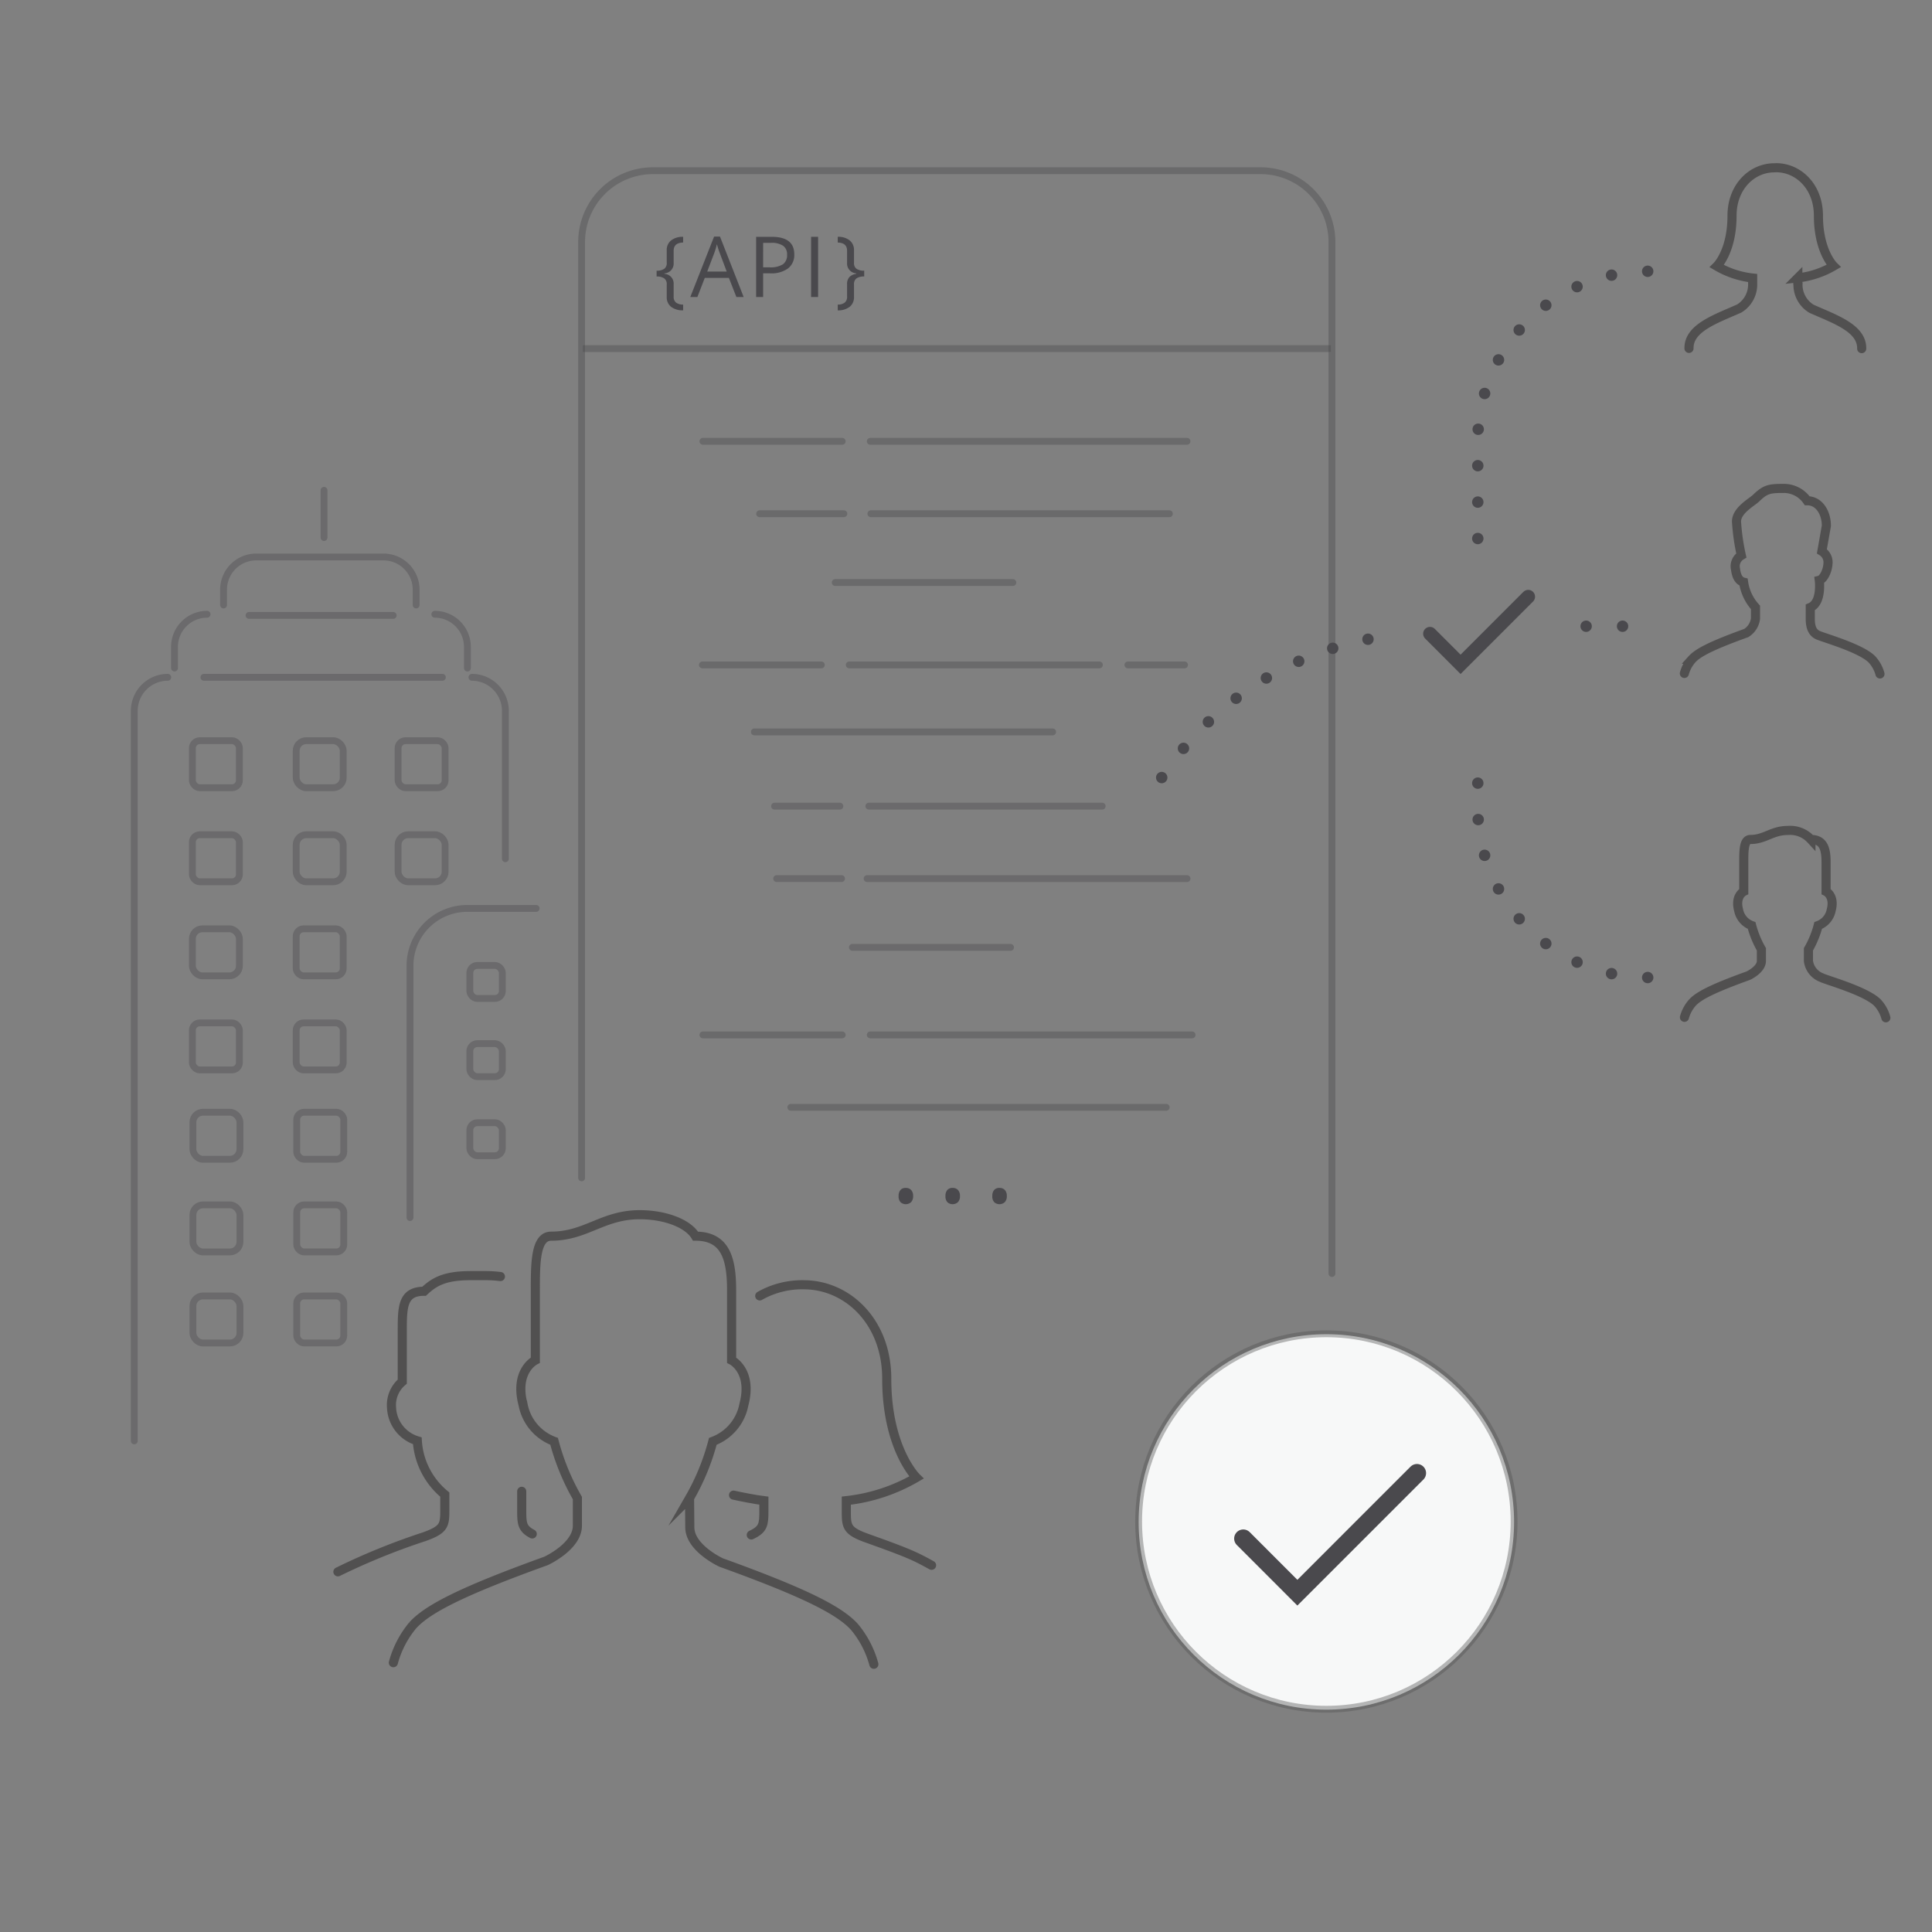 <svg xmlns="http://www.w3.org/2000/svg" width="212.173" height="212.173" viewBox="0 0 212.173 212.173">
  <rect x="0" y="0" width="212.173" height="212.173" fill="#808080" stroke="none"/>
  <defs>
    <style>
      .a, .b, .e, .f, .g, .h, .j, .k {
        fill: none;
        stroke-miterlimit: 10;
      }

      .a, .b, .e, .g, .h, .k {
        stroke: #4a494d;
      }

      .a, .e, .f, .g, .h, .j, .k {
        stroke-linecap: round;
      }

      .a, .b, .e, .j {
        stroke-width: 0.75px;
      }

      .a, .b, .d {
        opacity: 0.4;
      }

      .c {
        fill: #4a494d;
      }

      .f, .j {
        stroke: #515050;
      }

      .g {
        stroke-width: 1.25px;
        stroke-dasharray: 0 4;
      }

      .h {
        stroke-width: 1.5px;
      }

      .i {
        fill: #f7f8f8;
      }

      .k {
        stroke-width: 2px;
      }
    </style>
  </defs>
  <title>SW</title>
  <path class="a" d="M63.873,129.355V26.556a7.831,7.831,0,0,1,7.808-7.808h66.788a7.831,7.831,0,0,1,7.807,7.808v113.3"/>
  <line class="b" x1="64.009" y1="38.283" x2="146.161" y2="38.283"/>
  <g>
    <path class="c" d="M73.981,32.563a.8.8,0,0,0,.264.669,1.273,1.273,0,0,0,.776.217v.634a2.091,2.091,0,0,1-1.329-.394,1.316,1.316,0,0,1-.47-1.081v-1.37a.764.764,0,0,0-.285-.671,1.43,1.43,0,0,0-.828-.2v-.638a1.407,1.407,0,0,0,.85-.217.769.769,0,0,0,.263-.642V27.486a1.312,1.312,0,0,1,.488-1.09,2.047,2.047,0,0,1,1.311-.389v.629q-1.039.027-1.04.9v1.334a1.071,1.071,0,0,1-1.008,1.149v.054a1.07,1.07,0,0,1,1.008,1.148Z"/>
    <path class="c" d="M80.869,32.617l-.823-2.1H77.4l-.813,2.1h-.778l2.613-6.637h.647l2.6,6.637Zm-1.062-2.794-.769-2.048q-.15-.389-.308-.954a8.654,8.654,0,0,1-.284.954l-.778,2.048Z"/>
    <path class="c" d="M87.228,27.933a1.85,1.85,0,0,1-.685,1.544,3.1,3.1,0,0,1-1.96.541h-.777v2.6h-.769v-6.61H84.75Q87.228,26.007,87.228,27.933Zm-3.422,1.424H84.5a2.565,2.565,0,0,0,1.479-.33,1.217,1.217,0,0,0,.457-1.058,1.138,1.138,0,0,0-.43-.976,2.242,2.242,0,0,0-1.338-.321h-.859Z"/>
    <path class="c" d="M89.075,32.617v-6.61h.768v6.61Z"/>
    <path class="c" d="M94.034,30.018a1.071,1.071,0,0,1-1.008-1.149V27.535q0-.872-1.026-.9v-.629a2,2,0,0,1,1.308.393,1.332,1.332,0,0,1,.478,1.086v1.383a.76.76,0,0,0,.266.644,1.441,1.441,0,0,0,.855.215v.638a1.448,1.448,0,0,0-.837.2.763.763,0,0,0-.284.671v1.37a1.328,1.328,0,0,1-.464,1.079,2.056,2.056,0,0,1-1.322.4v-.634a1.245,1.245,0,0,0,.764-.217.8.8,0,0,0,.262-.669V31.22a1.122,1.122,0,0,1,.249-.786,1.3,1.3,0,0,1,.759-.362Z"/>
  </g>
  <g>
    <line class="a" x1="95.574" y1="48.464" x2="130.356" y2="48.464"/>
    <line class="a" x1="128.423" y1="56.418" x2="95.639" y2="56.418"/>
    <line class="a" x1="92.676" y1="56.418" x2="83.422" y2="56.418"/>
    <line class="a" x1="111.236" y1="63.972" x2="91.723" y2="63.972"/>
    <line class="a" x1="93.264" y1="73.022" x2="120.736" y2="73.022"/>
    <line class="a" x1="115.601" y1="80.378" x2="82.844" y2="80.378"/>
    <line class="a" x1="77.194" y1="48.464" x2="92.493" y2="48.464"/>
    <line class="a" x1="95.574" y1="113.653" x2="130.917" y2="113.653"/>
    <line class="a" x1="128.073" y1="121.607" x2="86.849" y2="121.607"/>
    <line class="a" x1="77.194" y1="113.653" x2="92.493" y2="113.653"/>
    <line class="a" x1="77.138" y1="73.022" x2="90.199" y2="73.022"/>
    <g class="d">
      <line class="e" x1="95.418" y1="88.532" x2="121.042" y2="88.532"/>
      <line class="e" x1="130.36" y1="96.487" x2="95.225" y2="96.487"/>
      <line class="e" x1="92.419" y1="96.486" x2="85.292" y2="96.486"/>
      <line class="e" x1="110.979" y1="104.04" x2="93.61" y2="104.04"/>
      <line class="e" x1="85.059" y1="88.532" x2="92.237" y2="88.532"/>
    </g>
    <line class="a" x1="123.866" y1="73.022" x2="130.086" y2="73.022"/>
  </g>
  <path class="f" d="M204.453,38.287c.04-2.255-2.97-3.241-5.514-4.378a3.084,3.084,0,0,1-1.483-2.753l-.018-.037v-.6a9.927,9.927,0,0,0,3.929-1.3S199.7,27.6,199.7,23.68c0-3.157-2.158-5.219-4.576-5.262l-.336.011c-2.418.042-4.576,2.1-4.576,5.261,0,3.923-1.664,5.543-1.664,5.543a9.909,9.909,0,0,0,3.929,1.3v.6A3.083,3.083,0,0,1,191,33.882c-2.544,1.137-5.554,2.123-5.514,4.378"/>
  <path class="f" d="M207.106,111.776a3.946,3.946,0,0,0-.925-1.67c-1.311-1.3-5.6-2.461-6.154-2.753a2.256,2.256,0,0,1-1.425-1.829v-1.27a10.619,10.619,0,0,0,1.072-2.614,2.248,2.248,0,0,0,1.43-1.687c.417-1.568-.565-2.05-.565-2.05V94.664c0-1.483-.311-2.472-1.662-2.472a3.1,3.1,0,0,0-2.569-.989c-1.7,0-2.475.989-4.078.989-.709,0-.73,1.179-.729,2.45,0,1.333,0,3.261,0,3.261s-.982.482-.565,2.05a2.249,2.249,0,0,0,1.429,1.687,10.639,10.639,0,0,0,1.073,2.614v1.27c0,.964-1.447,1.626-1.447,1.626-3.856,1.391-5.446,2.2-6.137,2.966a4.017,4.017,0,0,0-.867,1.606"/>
  <path class="f" d="M206.459,74.015a3.826,3.826,0,0,0-.9-1.622c-1.273-1.26-5.437-2.391-5.976-2.673s-.779-.841-.779-1.777V66.71c1.309-.543.991-2.984.991-2.984.474-.118.92-1.061.955-1.84a1.417,1.417,0,0,0-.67-1.344l.493-2.8c0-1.44-.795-2.751-2.107-2.751a3.119,3.119,0,0,0-2.457-1.353c-1.654,0-2.087.036-3.148,1.062-.5.478-2.159,1.347-2.158,2.582a24.17,24.17,0,0,0,.53,3.715,1.384,1.384,0,0,0-.636,1.521c.106.849.41,1.3.884,1.415a5.222,5.222,0,0,0,1.309,2.772v1.233a2.205,2.205,0,0,1-1.011,1.579c-3.745,1.351-5.288,2.14-5.959,2.88a3.9,3.9,0,0,0-.842,1.56"/>
  <line class="g" x1="174.19" y1="68.773" x2="180.501" y2="68.773"/>
  <polyline class="h" points="157.041 69.595 160.402 72.957 167.83 65.529"/>
  <path class="g" d="M180.95,29.792h0a18.659,18.659,0,0,0-18.659,18.66v11.4"/>
  <path class="g" d="M180.95,107.353h0a18.659,18.659,0,0,1-18.659-18.659V83.748"/>
  <path class="g" d="M127.58,85.392a35.37,35.37,0,0,1,25.352-15.615h0"/>
  <g class="d">
    <path class="e" d="M45.026,133.712V106.039A6.294,6.294,0,0,1,51.3,99.763h7.581"/>
    <rect class="e" x="51.598" y="106.023" width="3.57" height="3.63" rx="0.826" ry="0.826"/>
    <rect class="e" x="51.598" y="114.611" width="3.57" height="3.63" rx="0.826" ry="0.826"/>
    <rect class="e" x="51.598" y="123.295" width="3.57" height="3.63" rx="0.826" ry="0.826"/>
    <g>
      <path class="e" d="M51.829,74.382A3.685,3.685,0,0,1,55.5,78.057V94.306"/>
      <path class="e" d="M14.747,158.237V78.057a3.685,3.685,0,0,1,3.674-3.675"/>
      <path class="e" d="M47.754,67.458a3.588,3.588,0,0,1,3.577,3.577v2.328"/>
      <path class="e" d="M19.163,73.363V71.035a3.587,3.587,0,0,1,3.576-3.577"/>
      <path class="e" d="M24.552,66.439V64.744a3.587,3.587,0,0,1,3.577-3.576H42.122A3.586,3.586,0,0,1,45.7,64.744v1.695"/>
      <line class="e" x1="35.586" y1="53.847" x2="35.586" y2="59.034"/>
      <g>
        <rect class="e" x="21.126" y="81.343" width="5.165" height="5.165" rx="0.814" ry="0.814"/>
        <rect class="e" x="32.528" y="81.343" width="5.165" height="5.165" rx="1.101" ry="1.101"/>
        <rect class="e" x="43.719" y="81.343" width="5.165" height="5.165" rx="0.814" ry="0.814"/>
        <rect class="e" x="21.126" y="91.673" width="5.165" height="5.165" rx="0.814" ry="0.814"/>
        <rect class="e" x="32.528" y="91.673" width="5.165" height="5.165" rx="1.101" ry="1.101"/>
        <rect class="e" x="43.719" y="91.673" width="5.165" height="5.165" rx="1.101" ry="1.101"/>
        <rect class="e" x="21.126" y="102.003" width="5.165" height="5.165" rx="1.101" ry="1.101"/>
        <rect class="e" x="32.528" y="102.003" width="5.165" height="5.165" rx="0.814" ry="0.814"/>
        <rect class="e" x="21.126" y="112.334" width="5.165" height="5.165" rx="0.814" ry="0.814"/>
        <rect class="e" x="32.528" y="112.334" width="5.165" height="5.165" rx="0.814" ry="0.814"/>
        <rect class="e" x="21.186" y="122.147" width="5.165" height="5.165" rx="1.101" ry="1.101"/>
        <rect class="e" x="32.588" y="122.147" width="5.165" height="5.165" rx="0.814" ry="0.814"/>
        <rect class="e" x="21.186" y="132.322" width="5.165" height="5.165" rx="1.101" ry="1.101"/>
        <rect class="e" x="32.588" y="132.322" width="5.165" height="5.165" rx="0.814" ry="0.814"/>
        <rect class="e" x="21.186" y="142.322" width="5.165" height="5.165" rx="1.101" ry="1.101"/>
        <rect class="e" x="32.588" y="142.322" width="5.165" height="5.165" rx="0.814" ry="0.814"/>
      </g>
    </g>
    <line class="e" x1="22.393" y1="74.382" x2="48.584" y2="74.382"/>
    <line class="e" x1="27.348" y1="67.584" x2="43.182" y2="67.584"/>
  </g>
  <g>
    <path class="c" d="M98.687,131.355a.983.983,0,0,1,.2-.669.728.728,0,0,1,.577-.228.776.776,0,0,1,.6.228.942.942,0,0,1,.215.669.927.927,0,0,1-.218.66.866.866,0,0,1-1.15.023A.9.9,0,0,1,98.687,131.355Z"/>
    <path class="c" d="M103.832,131.355a.983.983,0,0,1,.2-.669.728.728,0,0,1,.577-.228.776.776,0,0,1,.6.228.942.942,0,0,1,.215.669.927.927,0,0,1-.218.66.866.866,0,0,1-1.15.023A.9.9,0,0,1,103.832,131.355Z"/>
    <path class="c" d="M108.977,131.355a.978.978,0,0,1,.2-.669.728.728,0,0,1,.577-.228.776.776,0,0,1,.6.228.942.942,0,0,1,.215.669.927.927,0,0,1-.218.66.868.868,0,0,1-1.151.023A.905.905,0,0,1,108.977,131.355Z"/>
  </g>
  <g>
    <path class="f" d="M95.967,182.769a10.807,10.807,0,0,0-2.127-4.095c-1.648-1.819-5.439-3.755-14.634-7.073,0,0-3.451-1.578-3.451-3.877l-.029-3.2a25.408,25.408,0,0,0,2.556-6.233,5.366,5.366,0,0,0,3.409-4.023c.994-3.739-1.347-4.89-1.347-4.89v-7.722c0-3.537-.742-5.9-3.962-5.9-.855-1.432-3.4-2.357-6.128-2.357-4.063,0-5.9,2.357-9.724,2.357-1.69,0-1.741,2.811-1.738,5.843,0,3.177,0,7.775,0,7.775s-2.341,1.151-1.347,4.89a5.367,5.367,0,0,0,3.408,4.023,25.428,25.428,0,0,0,2.557,6.233v3.028c0,2.3-3.45,3.876-3.45,3.876-9.195,3.319-12.986,5.255-14.634,7.073a10.811,10.811,0,0,0-2.127,4.1"/>
    <g>
      <path class="f" d="M54.956,140.19a13.142,13.142,0,0,0-1.684-.1H51.733c-2.839,0-3.995.625-5.155,1.717-2.368,0-2.4,1.719-2.4,4.3v5.626A3.36,3.36,0,0,0,43,154.6a3.974,3.974,0,0,0,2.83,3.629,8.31,8.31,0,0,0,3.02,5.909v1.68c0,1.675-.062,2.16-2.263,2.947a73.038,73.038,0,0,0-9.478,3.853"/>
      <path class="f" d="M58.452,168.458c-1.1-.573-1.156-1.154-1.156-2.477v-2.206"/>
      <path class="f" d="M80.557,164.194c.716.169,2.5.512,3.333.612v1.175c0,1.41-.061,1.977-1.386,2.59"/>
      <path class="f" d="M102.306,171.9c-1.828-1.009-2.454-1.315-7.1-2.976-2.2-.787-2.264-1.272-2.264-2.947v-1.175a19.451,19.451,0,0,0,7.7-2.539s-3.26-3.175-3.26-10.86c0-6.184-4.228-10.224-8.965-10.307a9.458,9.458,0,0,0-4.983,1.222"/>
    </g>
  </g>
  <g>
    <circle class="i" cx="145.661" cy="167.139" r="20.616"/>
    <g class="d">
      <circle class="j" cx="145.661" cy="167.093" r="20.616"/>
    </g>
    <polyline class="k" points="136.535 168.966 142.478 174.91 155.612 161.776"/>
  </g>
</svg>
